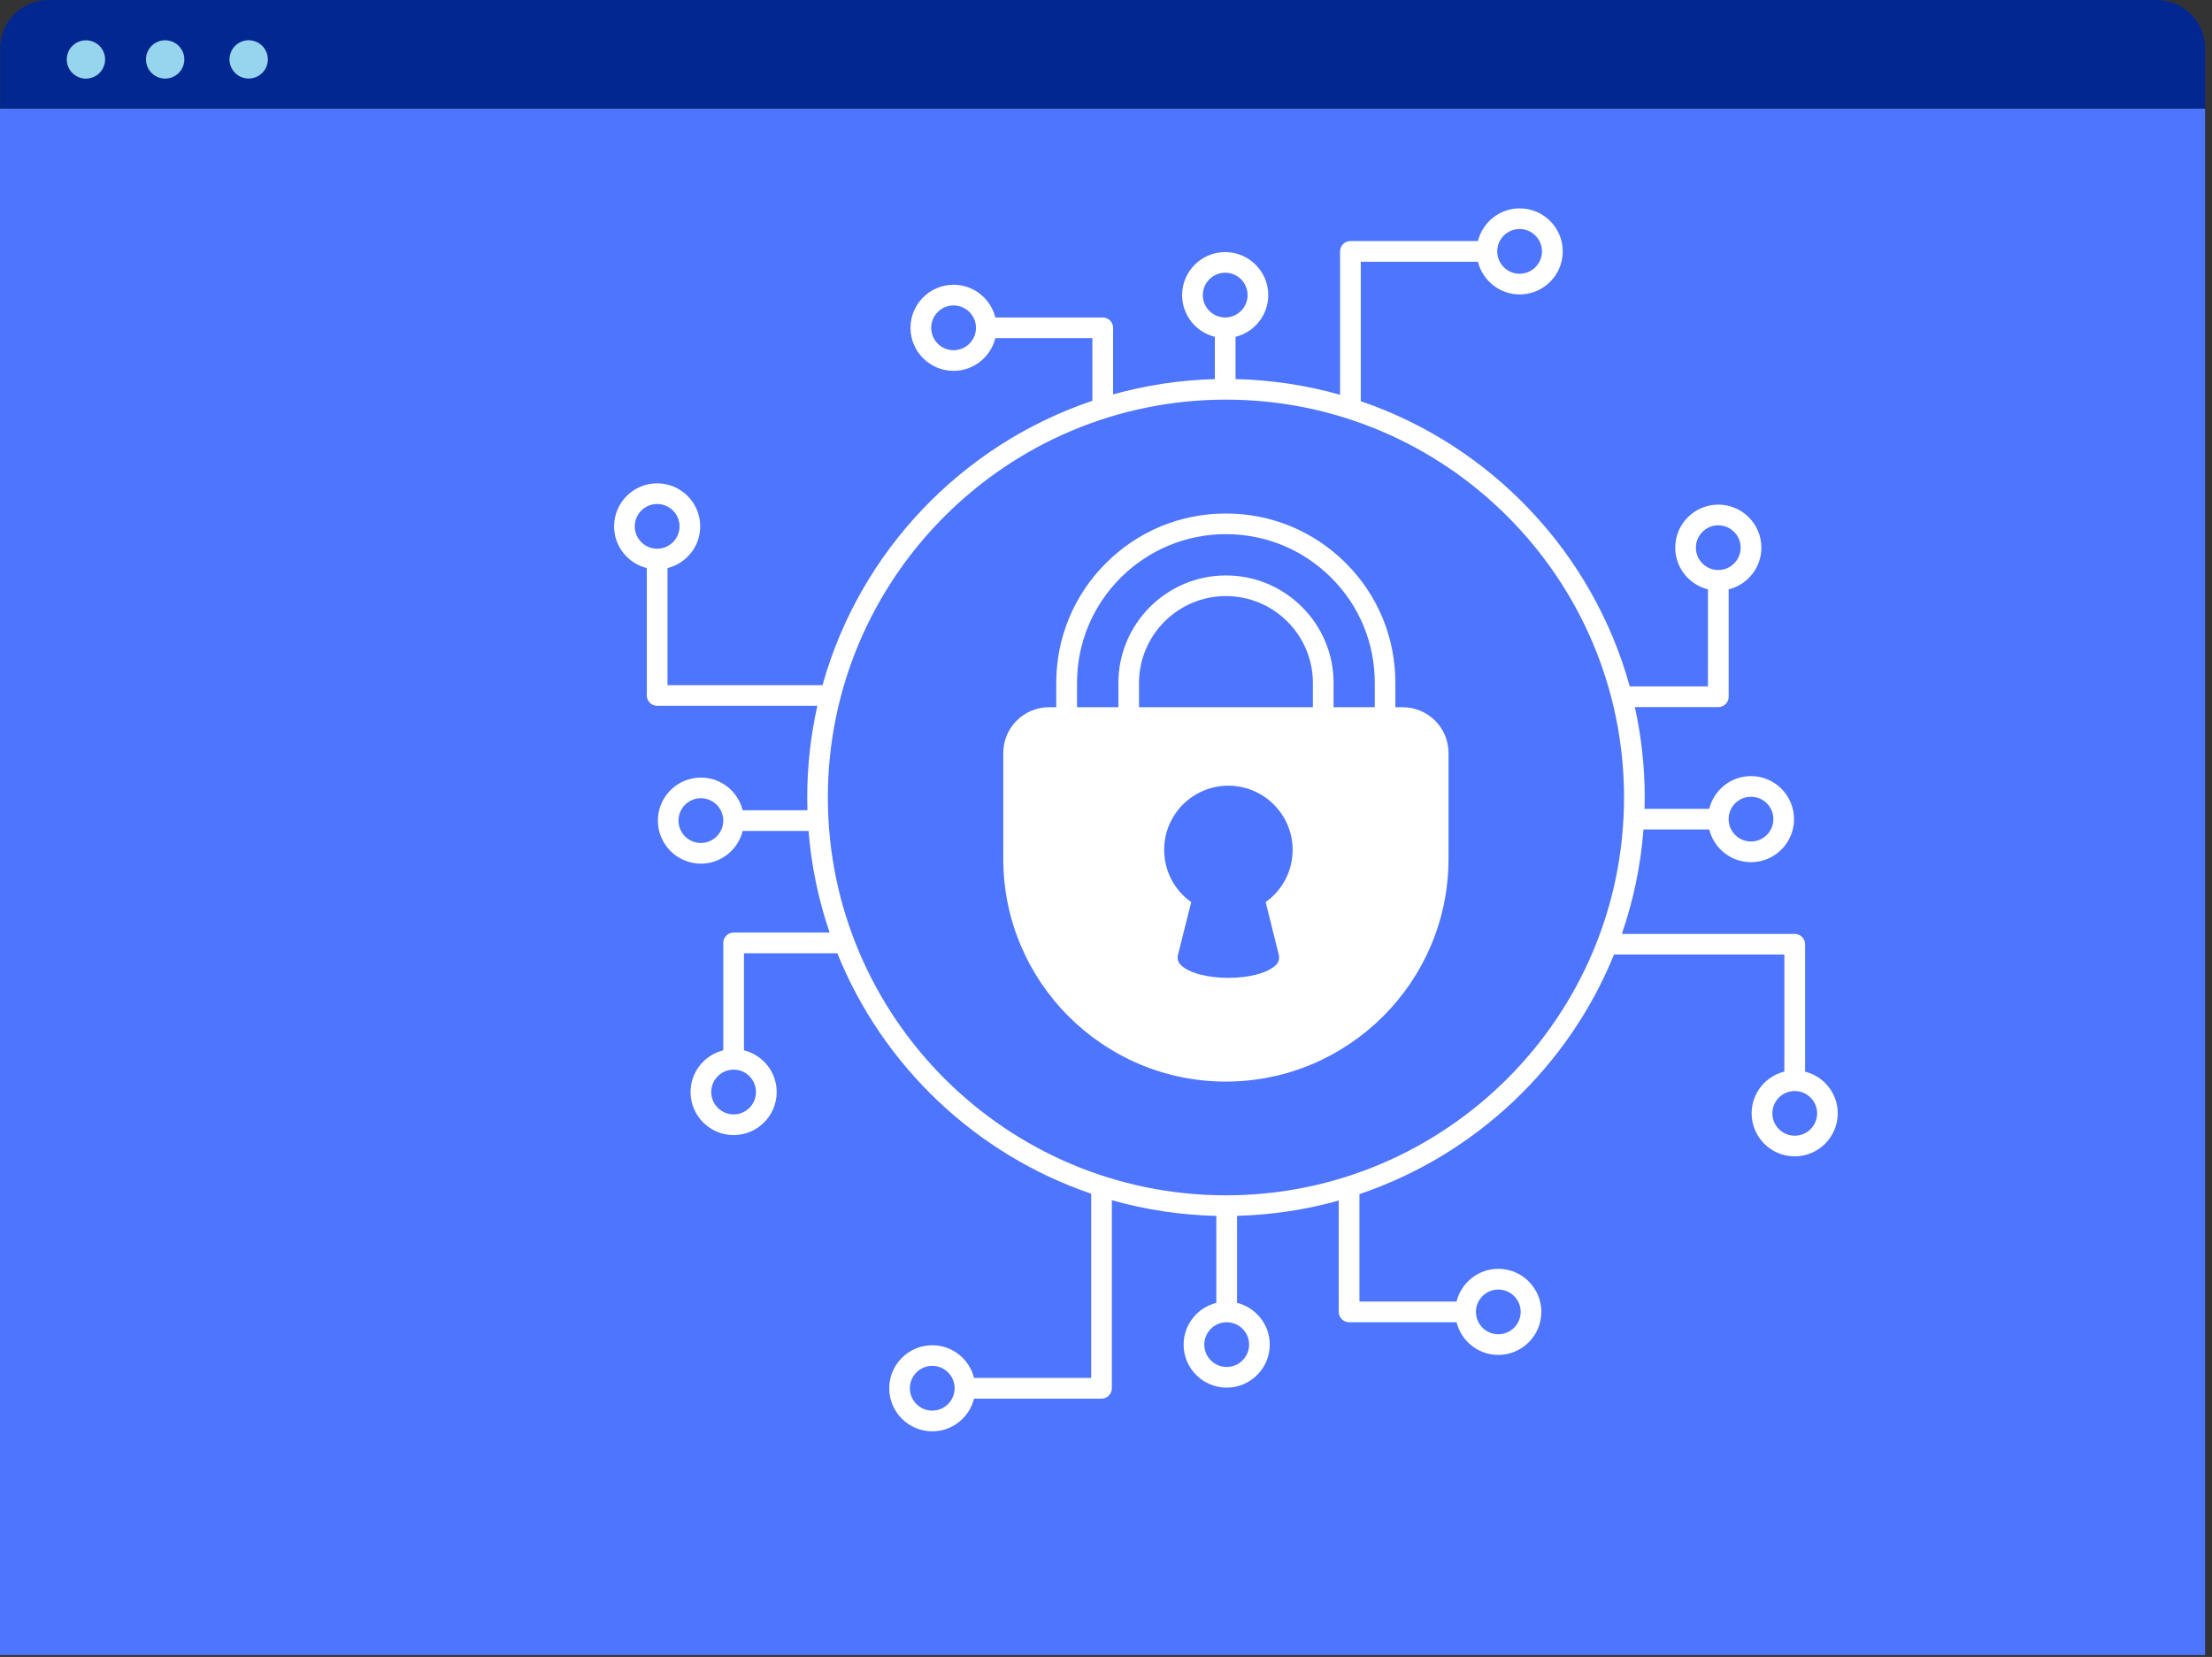 <svg width="307" height="230" viewBox="0 0 307 230" fill="none" xmlns="http://www.w3.org/2000/svg">
<rect x="0" y="0" width="307" height="230" fill="#333333" stroke="none"/>
<path d="M306.044 15.056H0V229.736H306.044V15.056Z" fill="#4D75FE"/>
<path d="M6.738 0H299.33C303.035 0 306.044 3.007 306.044 6.711V15.056H0.019V6.711C0.019 3.007 3.028 0 6.734 0H6.738Z" fill="#022791"/>
<path d="M12.944 10.711C14.301 10.149 14.946 8.593 14.384 7.236C13.821 5.879 12.265 5.235 10.908 5.797C9.55 6.359 8.905 7.915 9.468 9.272C10.03 10.628 11.586 11.273 12.944 10.711Z" fill="#96D5ED"/>
<path d="M25.511 8.859C25.848 7.43 24.963 5.998 23.533 5.66C22.103 5.323 20.67 6.208 20.332 7.637C19.995 9.067 20.88 10.499 22.31 10.836C23.74 11.174 25.173 10.289 25.511 8.859Z" fill="#96D5ED"/>
<path d="M37.103 8.855C37.441 7.425 36.555 5.993 35.125 5.656C33.695 5.318 32.262 6.204 31.924 7.633C31.587 9.062 32.472 10.495 33.902 10.832C35.333 11.169 36.765 10.284 37.103 8.855Z" fill="#96D5ED"/>
<path d="M250.526 148.754V131.068C250.526 130.275 249.882 129.637 249.089 129.637H225.091C226.682 125.039 227.713 120.175 228.095 115.141H237.223C237.871 117.743 240.222 119.677 243.018 119.677C246.312 119.677 248.992 116.998 248.992 113.705C248.992 110.413 246.312 107.729 243.018 107.729C240.217 107.729 237.866 109.668 237.223 112.269H228.245C228.259 111.747 228.269 111.225 228.269 110.698C228.269 106.395 227.795 102.193 226.9 98.151H238.481C239.274 98.151 239.917 97.508 239.917 96.715V81.809C242.52 81.166 244.46 78.816 244.46 76.016C244.46 72.724 241.775 70.045 238.481 70.045C235.186 70.045 232.502 72.724 232.502 76.016C232.502 78.816 234.442 81.166 237.044 81.809V95.279H226.189C221.071 76.722 206.961 61.859 188.859 55.69V36.33H205.118C205.766 38.932 208.117 40.87 210.913 40.87C214.212 40.87 216.892 38.192 216.892 34.894C216.892 31.597 214.207 28.923 210.913 28.923C208.117 28.923 205.766 30.857 205.118 33.458H187.423C186.629 33.458 185.986 34.101 185.986 34.894V54.795C181.357 53.485 176.495 52.736 171.479 52.62V46.755C174.081 46.112 176.021 43.762 176.021 40.962C176.021 37.67 173.336 34.991 170.042 34.991C166.748 34.991 164.063 37.67 164.063 40.962C164.063 43.762 166.003 46.112 168.605 46.755V52.624C163.724 52.75 158.994 53.485 154.485 54.747V45.502C154.485 44.709 153.842 44.066 153.048 44.066H138.14C137.496 41.465 135.145 39.526 132.345 39.526C129.05 39.526 126.366 42.205 126.366 45.502C126.366 48.8 129.046 51.478 132.345 51.478C135.145 51.478 137.496 49.54 138.14 46.938H151.612V55.632C133.477 61.743 119.323 76.572 114.156 95.105H92.64V78.854C95.242 78.211 97.182 75.862 97.182 73.062C97.182 69.769 94.502 67.091 91.203 67.091C87.904 67.091 85.229 69.769 85.229 73.062C85.229 75.862 87.169 78.207 89.771 78.854V96.536C89.771 97.329 90.415 97.972 91.208 97.972H113.44C112.521 102.067 112.033 106.322 112.033 110.693C112.033 111.288 112.042 111.878 112.062 112.468H103.074C102.426 109.866 100.08 107.932 97.279 107.932C93.985 107.932 91.305 110.611 91.305 113.904C91.305 117.196 93.985 119.88 97.279 119.88C100.08 119.88 102.431 117.946 103.074 115.34H112.217C112.608 120.237 113.61 124.966 115.143 129.448H101.821C101.028 129.448 100.384 130.091 100.384 130.884V145.791C97.782 146.434 95.842 148.783 95.842 151.583C95.842 154.876 98.522 157.559 101.821 157.559C105.12 157.559 107.795 154.876 107.795 151.583C107.795 148.783 105.855 146.434 103.253 145.791V132.32H116.212C122.506 147.947 135.407 160.228 151.442 165.696V191.269H135.184C134.541 188.663 132.19 186.729 129.389 186.729C126.095 186.729 123.415 189.412 123.415 192.705C123.415 195.997 126.095 198.681 129.389 198.681C132.185 198.681 134.536 196.747 135.184 194.146H152.874C153.668 194.146 154.311 193.498 154.311 192.705V166.596C158.936 167.906 163.797 168.66 168.813 168.771V180.849C166.211 181.492 164.271 183.847 164.271 186.642C164.271 189.934 166.951 192.613 170.25 192.613C173.549 192.613 176.229 189.934 176.229 186.642C176.229 183.842 174.289 181.492 171.687 180.849V168.767C176.563 168.641 181.294 167.906 185.802 166.644V182.102C185.802 182.44 185.928 182.75 186.131 183.001C186.165 183.04 186.189 183.083 186.228 183.117C186.499 183.388 186.861 183.538 187.244 183.538H202.152C202.8 186.139 205.147 188.073 207.947 188.073C211.242 188.073 213.922 185.389 213.922 182.097C213.922 178.804 211.242 176.121 207.947 176.121C205.147 176.121 202.796 178.06 202.152 180.661H188.675V165.75C204.731 160.339 217.666 148.092 224.007 132.494H247.647V148.745C245.04 149.388 243.105 151.738 243.105 154.537C243.105 157.835 245.79 160.513 249.084 160.513C252.378 160.513 255.058 157.83 255.058 154.537C255.058 151.742 253.128 149.397 250.521 148.75L250.526 148.754ZM243.018 110.596C244.731 110.596 246.124 111.989 246.124 113.7C246.124 115.412 244.731 116.805 243.018 116.805C241.306 116.805 239.917 115.417 239.913 113.71C239.913 113.71 239.913 113.705 239.913 113.7V113.691C239.917 111.979 241.306 110.596 243.018 110.596ZM235.37 76.021C235.37 74.309 236.763 72.917 238.476 72.917C240.188 72.917 241.581 74.309 241.581 76.021C241.581 77.733 240.188 79.125 238.476 79.125C236.763 79.125 235.37 77.733 235.37 76.021ZM132.345 48.611C130.632 48.611 129.239 47.219 129.239 45.507C129.239 43.796 130.632 42.398 132.345 42.398C134.057 42.398 135.455 43.791 135.455 45.507C135.455 47.224 134.062 48.611 132.345 48.611ZM88.097 73.062C88.097 71.35 89.491 69.958 91.203 69.958C92.915 69.958 94.314 71.35 94.314 73.062C94.314 74.774 92.92 76.166 91.203 76.166C89.486 76.166 88.097 74.774 88.097 73.062ZM104.922 151.583C104.922 153.295 103.529 154.687 101.816 154.687C100.104 154.687 98.711 153.295 98.711 151.583C98.711 149.871 100.104 148.474 101.816 148.474C103.529 148.474 104.922 149.866 104.922 151.583ZM129.384 195.804C127.672 195.804 126.279 194.412 126.279 192.7C126.279 190.988 127.672 189.591 129.384 189.591C131.097 189.591 132.49 190.984 132.49 192.7C132.49 194.412 131.097 195.804 129.384 195.804ZM210.903 31.79C212.615 31.79 214.009 33.183 214.009 34.894C214.009 36.606 212.615 37.998 210.903 37.998C209.191 37.998 207.797 36.606 207.797 34.894C207.797 33.183 209.191 31.79 210.903 31.79ZM166.936 40.962C166.936 39.251 168.33 37.858 170.047 37.858C171.764 37.858 173.152 39.251 173.152 40.962C173.152 42.674 171.759 44.066 170.047 44.066C168.33 44.066 166.936 42.674 166.936 40.962ZM97.274 117.012C95.561 117.012 94.168 115.62 94.168 113.904C94.168 112.187 95.561 110.799 97.274 110.799C98.986 110.799 100.384 112.192 100.384 113.904C100.384 115.615 98.991 117.012 97.274 117.012ZM173.36 186.642C173.36 188.353 171.967 189.746 170.25 189.746C168.533 189.746 167.144 188.353 167.144 186.642C167.144 184.93 168.533 183.542 170.245 183.538H170.26C171.972 183.538 173.36 184.93 173.36 186.642ZM207.947 178.998C209.66 178.998 211.053 180.39 211.053 182.102C211.053 183.813 209.66 185.206 207.947 185.206C206.235 185.206 204.842 183.813 204.842 182.102C204.842 180.39 206.235 178.998 207.947 178.998ZM170.148 165.919C139.683 165.919 114.896 141.144 114.896 110.693C114.896 80.242 139.683 55.472 170.148 55.472C200.614 55.472 225.396 80.242 225.396 110.693C225.396 141.144 200.614 165.919 170.148 165.919ZM249.089 157.646C247.377 157.646 245.983 156.254 245.983 154.542C245.983 152.83 247.377 151.443 249.089 151.443C250.801 151.443 252.195 152.835 252.195 154.542C252.195 156.254 250.801 157.646 249.089 157.646Z" fill="white"/>
<path d="M194.688 98.17H193.663V94.8C193.663 88.495 191.22 82.592 186.784 78.168C182.339 73.724 176.427 71.278 170.129 71.278C163.831 71.278 157.949 73.724 153.489 78.168C149.043 82.611 146.595 88.519 146.595 94.8V98.17H145.584C142.087 98.17 139.243 101.013 139.243 104.509V119.236C139.243 136.27 153.097 150.132 170.124 150.132C187.152 150.132 201.035 136.27 201.035 119.236V104.509C201.035 101.013 198.186 98.17 194.683 98.17H194.688ZM177.482 132.562C177.608 133.05 177.458 133.572 177.105 133.925C175.9 135.129 173.191 135.734 170.482 135.734C167.773 135.734 165.069 135.129 163.86 133.925C163.502 133.567 163.362 133.05 163.483 132.562L165.33 125.222C162.989 123.573 161.572 120.885 161.572 117.96C161.572 113.052 165.567 109.059 170.477 109.059C175.387 109.059 179.402 113.052 179.402 117.96C179.402 120.876 177.995 123.564 175.658 125.217L177.487 132.557L177.482 132.562ZM182.213 98.17H158.084V94.8C158.084 88.147 163.497 82.742 170.148 82.742C176.8 82.742 182.213 88.152 182.213 94.8V98.17ZM190.799 98.17H185.086V94.8C185.086 86.571 178.386 79.874 170.153 79.874C161.92 79.874 155.22 86.571 155.22 94.8V98.17H149.478V94.8C149.478 89.288 151.631 84.105 155.53 80.198C159.448 76.297 164.634 74.145 170.144 74.145C175.653 74.145 180.863 76.292 184.767 80.198C188.661 84.076 190.804 89.264 190.804 94.8V98.17H190.799Z" fill="white"/>
</svg>
